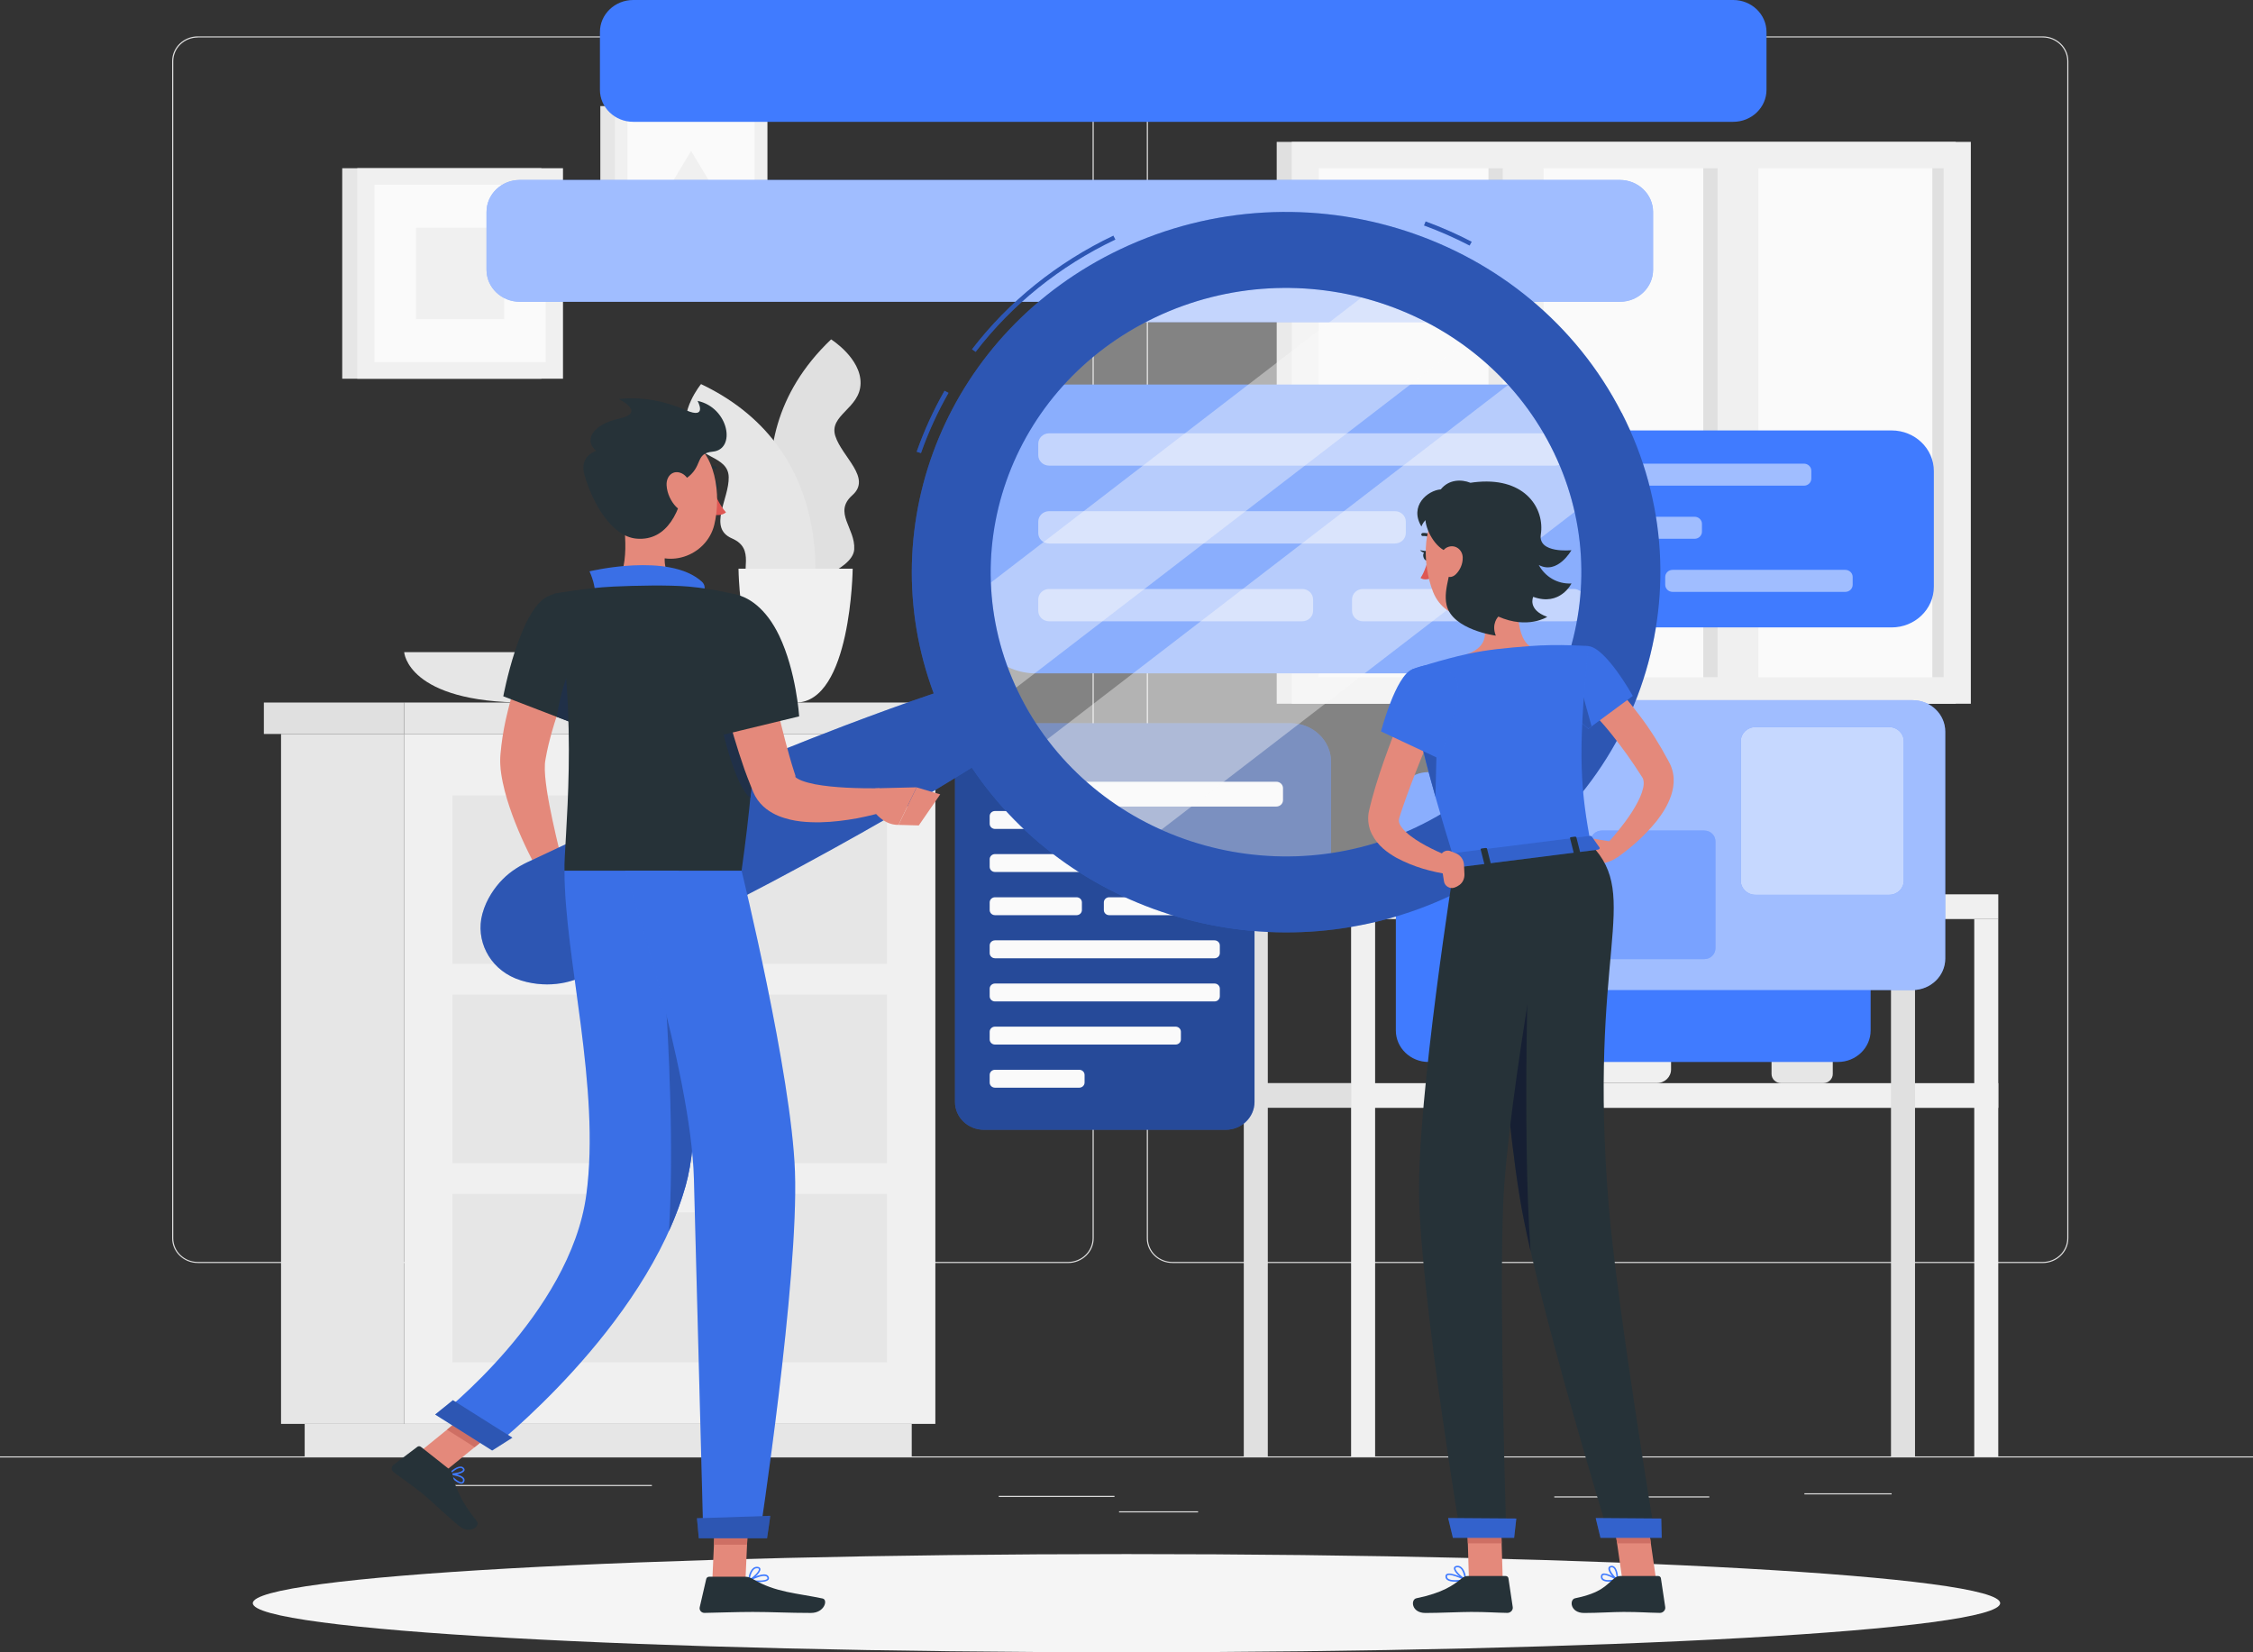 <svg width="300" height="220" viewBox="0 0 300 220" fill="none" xmlns="http://www.w3.org/2000/svg">
<rect x="0" y="0" width="300" height="220" fill="#333333" stroke="none"/>
<g clip-path="url(#clip0_1_27470)">
<path d="M300 193.914H0V194.058H300V193.914Z" fill="#E0E0E0"/>
<path d="M227.601 199.242H206.961V199.387H227.601V199.242Z" fill="#E0E0E0"/>
<path d="M251.882 198.828H240.266V198.972H251.882V198.828Z" fill="#E0E0E0"/>
<path d="M148.4 199.172H132.992V199.316H148.4V199.172Z" fill="#E0E0E0"/>
<path d="M159.532 201.227H149.008V201.371H159.532V201.227Z" fill="#E0E0E0"/>
<path d="M86.802 197.719H55.008V197.863H86.802V197.719Z" fill="#E0E0E0"/>
<path d="M142.208 168.165H26.348C24.458 168.165 22.922 166.687 22.922 164.868V8.141C22.922 6.322 24.458 4.844 26.348 4.844H142.208C144.098 4.844 145.634 6.322 145.634 8.141V164.874C145.634 166.693 144.098 168.171 142.208 168.171V168.165ZM26.348 4.994C24.542 4.994 23.072 6.409 23.072 8.147V164.874C23.072 166.612 24.542 168.026 26.348 168.026H142.208C144.014 168.026 145.484 166.612 145.484 164.874V8.141C145.484 6.403 144.014 4.988 142.208 4.988H26.348V4.994Z" fill="#E0E0E0"/>
<path d="M271.989 168.165H156.129C154.239 168.165 152.703 166.687 152.703 164.868V8.141C152.703 6.322 154.239 4.844 156.129 4.844H271.989C273.879 4.844 275.415 6.322 275.415 8.141V164.874C275.415 166.693 273.879 168.171 271.989 168.171V168.165ZM156.129 4.994C154.323 4.994 152.853 6.409 152.853 8.147V164.874C152.853 166.612 154.323 168.026 156.129 168.026H271.989C273.795 168.026 275.265 166.612 275.265 164.874V8.141C275.265 6.403 273.795 4.988 271.989 4.988H156.129V4.994Z" fill="#E0E0E0"/>
<path d="M260.42 18.891H170V93.7H260.42V18.891Z" fill="#E0E0E0"/>
<path d="M262.428 18.891H172.008V93.7H262.428V18.891Z" fill="#F0F0F0"/>
<path d="M258.82 90.187V22.398L175.612 22.398V90.187H258.82Z" fill="#FAFAFA"/>
<path d="M232.234 90.187V22.398H226.798V90.187H232.234Z" fill="#E0E0E0"/>
<path d="M203.633 90.187V22.398H198.197V90.187H203.633Z" fill="#E0E0E0"/>
<path d="M234.141 92.416V19.789H228.705V92.416H234.141Z" fill="#F0F0F0"/>
<path d="M205.539 92.416V19.789H200.103V92.416H205.539Z" fill="#F0F0F0"/>
<path d="M258.82 90.187V22.398H257.302V90.187H258.82Z" fill="#E0E0E0"/>
<path d="M106.407 77.973C106.407 77.973 95.403 59.721 110.667 45.188C110.667 45.188 114.651 47.688 114.591 51.048C114.531 54.409 110.325 55.258 111.231 58.064C112.137 60.87 116.103 63.618 113.499 65.934C110.895 68.249 113.919 70.317 113.745 73.152C113.571 75.993 106.413 77.973 106.413 77.973H106.407Z" fill="#E0E0E0"/>
<path d="M108.132 80.958C108.132 80.958 112.59 60.298 93.348 51.141C93.348 51.141 90.384 54.721 91.542 57.891C92.7 61.061 96.972 60.593 97.032 63.526C97.092 66.459 94.224 70.276 97.458 71.685C100.692 73.094 98.496 75.969 99.594 78.608C100.692 81.247 108.132 80.958 108.132 80.958Z" fill="#E6E6E6"/>
<path d="M98.336 75.719C98.336 75.719 98.528 93.549 105.938 93.549C113.348 93.549 113.54 75.719 113.54 75.719H98.342H98.336Z" fill="#F0F0F0"/>
<path d="M53.819 86.836C53.819 86.836 54.233 93.546 70.055 93.546C85.876 93.546 86.29 86.836 86.29 86.836H53.812H53.819Z" fill="#E6E6E6"/>
<path d="M220.627 127.289H212.275C211.234 127.289 210.391 128.101 210.391 129.102V142.394C210.391 143.396 211.234 144.207 212.275 144.207H220.627C221.667 144.207 222.511 143.396 222.511 142.394V129.102C222.511 128.101 221.667 127.289 220.627 127.289Z" fill="#F0F0F0"/>
<path d="M242.779 132.828H237.157C236.457 132.828 235.891 133.374 235.891 134.046V142.996C235.891 143.669 236.457 144.215 237.157 144.215H242.779C243.478 144.215 244.045 143.669 244.045 142.996V134.046C244.045 133.374 243.478 132.828 242.779 132.828Z" fill="#E6E6E6"/>
<path d="M243.619 131.719H236.317C236.081 131.719 235.891 131.902 235.891 132.129V132.591C235.891 132.817 236.081 133.001 236.317 133.001H243.619C243.854 133.001 244.045 132.817 244.045 132.591V132.129C244.045 131.902 243.854 131.719 243.619 131.719Z" fill="#F0F0F0"/>
<path d="M191.062 134.797C191.062 134.797 191.362 144.209 202.816 144.209C214.27 144.209 214.57 134.797 214.57 134.797H191.062Z" fill="#E6E6E6"/>
<path d="M162.572 122.367H179.906V119.076H162.572V122.367Z" fill="#E0E0E0"/>
<path d="M266.084 119.078H179.906V122.369H266.084V119.078Z" fill="#F0F0F0"/>
<path d="M162.572 147.5H179.906V144.209H162.572V147.5Z" fill="#E0E0E0"/>
<path d="M266.084 144.219H179.906V147.51H266.084V144.219Z" fill="#F0F0F0"/>
<path d="M168.815 122.367H165.617V193.92H168.815V122.367Z" fill="#E0E0E0"/>
<path d="M183.104 122.367H179.906V193.92H183.104V122.367Z" fill="#F0F0F0"/>
<path d="M254.995 122.367H251.797V193.92H254.995V122.367Z" fill="#E0E0E0"/>
<path d="M266.081 122.367H262.883V193.92H266.081V122.367Z" fill="#F0F0F0"/>
<path d="M53.814 97.727H37.422V189.587H53.814V97.727Z" fill="#E6E6E6"/>
<path d="M121.402 189.586H40.57V193.922H121.402V189.586Z" fill="#E6E6E6"/>
<path d="M53.813 189.586H124.547L124.547 97.725L53.813 97.725L53.813 189.586Z" fill="#F0F0F0"/>
<path d="M60.256 154.875H118.102V132.437H60.256V154.875Z" fill="#E6E6E6"/>
<path d="M60.256 181.398H118.102V158.96H60.256V181.398Z" fill="#E6E6E6"/>
<path d="M95.68 134.892H82.69C81.808 134.892 81.094 134.199 81.094 133.356C81.094 132.507 81.814 131.82 82.69 131.82H95.68C96.562 131.82 97.276 132.513 97.276 133.356C97.276 134.205 96.556 134.892 95.68 134.892Z" fill="#F0F0F0"/>
<path d="M60.256 128.344H118.102V105.905H60.256V128.344Z" fill="#E6E6E6"/>
<path d="M95.68 108.369H82.69C81.808 108.369 81.094 107.676 81.094 106.833C81.094 105.984 81.814 105.297 82.69 105.297H95.68C96.562 105.297 97.276 105.99 97.276 106.833C97.276 107.682 96.556 108.369 95.68 108.369Z" fill="#F0F0F0"/>
<path d="M95.68 161.423H82.69C81.808 161.423 81.094 160.731 81.094 159.887C81.094 159.039 81.814 158.352 82.69 158.352H95.68C96.562 158.352 97.276 159.044 97.276 159.887C97.276 160.736 96.556 161.423 95.68 161.423Z" fill="#F0F0F0"/>
<path d="M126.738 93.539H53.82V97.725H126.738V93.539Z" fill="#E6E6E6"/>
<path d="M35.136 97.727H53.82V93.54H35.136V97.727Z" fill="#E0E0E0"/>
<path d="M72.09 22.398H45.57V50.426H72.09V22.398Z" fill="#E6E6E6"/>
<path d="M74.966 22.398H47.57V50.426H74.966V22.398Z" fill="#F0F0F0"/>
<path d="M72.664 48.212V24.602H49.858V48.212H72.664Z" fill="#FAFAFA"/>
<path d="M67.141 42.494V30.328H55.393V42.494H67.141Z" fill="#F0F0F0"/>
<path d="M100.05 14.125H79.938V34.918H100.05V14.125Z" fill="#E6E6E6"/>
<path d="M102.189 14.125H81.867V34.918H102.189V14.125Z" fill="#F0F0F0"/>
<path d="M100.477 33.279V15.766L83.563 15.766V33.279H100.477Z" fill="#FAFAFA"/>
<path d="M92.024 20.094L87.398 27.802H96.65L92.024 20.094Z" fill="#F0F0F0"/>
<path d="M149.998 219.995C214.248 219.995 266.332 217.068 266.332 213.458C266.332 209.848 214.248 206.922 149.998 206.922C85.749 206.922 33.664 209.848 33.664 213.458C33.664 217.068 85.749 219.995 149.998 219.995Z" fill="#F5F5F5"/>
<path d="M251.88 57.312H193.02C189.916 57.312 187.398 59.735 187.398 62.723V78.128C187.398 81.116 189.916 83.539 193.02 83.539H251.88C254.985 83.539 257.502 81.116 257.502 78.128V62.723C257.502 59.735 254.985 57.312 251.88 57.312Z" fill="#407BFF"/>
<path d="M240.204 61.734H194.226C193.683 61.734 193.242 62.158 193.242 62.681V63.721C193.242 64.244 193.683 64.668 194.226 64.668H240.204C240.748 64.668 241.188 64.244 241.188 63.721V62.681C241.188 62.158 240.748 61.734 240.204 61.734Z" fill="#407BFF"/>
<path d="M225.642 68.805H194.226C193.683 68.805 193.242 69.229 193.242 69.752V70.791C193.242 71.314 193.683 71.738 194.226 71.738H225.642C226.186 71.738 226.626 71.314 226.626 70.791V69.752C226.626 69.229 226.186 68.805 225.642 68.805Z" fill="#407BFF"/>
<path d="M217.218 75.875H194.226C193.683 75.875 193.242 76.299 193.242 76.822V77.861C193.242 78.384 193.683 78.808 194.226 78.808H217.218C217.762 78.808 218.202 78.384 218.202 77.861V76.822C218.202 76.299 217.762 75.875 217.218 75.875Z" fill="#407BFF"/>
<path d="M245.71 75.875H222.718C222.175 75.875 221.734 76.299 221.734 76.822V77.861C221.734 78.384 222.175 78.808 222.718 78.808H245.71C246.254 78.808 246.694 78.384 246.694 77.861V76.822C246.694 76.299 246.254 75.875 245.71 75.875Z" fill="#407BFF"/>
<g opacity="0.5">
<path d="M240.204 61.734H194.226C193.683 61.734 193.242 62.158 193.242 62.681V63.721C193.242 64.244 193.683 64.668 194.226 64.668H240.204C240.748 64.668 241.188 64.244 241.188 63.721V62.681C241.188 62.158 240.748 61.734 240.204 61.734Z" fill="white"/>
<path d="M225.642 68.805H194.226C193.683 68.805 193.242 69.229 193.242 69.752V70.791C193.242 71.314 193.683 71.738 194.226 71.738H225.642C226.186 71.738 226.626 71.314 226.626 70.791V69.752C226.626 69.229 226.186 68.805 225.642 68.805Z" fill="white"/>
<path d="M217.218 75.875H194.226C193.683 75.875 193.242 76.299 193.242 76.822V77.861C193.242 78.384 193.683 78.808 194.226 78.808H217.218C217.762 78.808 218.202 78.384 218.202 77.861V76.822C218.202 76.299 217.762 75.875 217.218 75.875Z" fill="white"/>
<path d="M245.71 75.875H222.718C222.175 75.875 221.734 76.299 221.734 76.822V77.861C221.734 78.384 222.175 78.808 222.718 78.808H245.71C246.254 78.808 246.694 78.384 246.694 77.861V76.822C246.694 76.299 246.254 75.875 245.71 75.875Z" fill="white"/>
</g>
<path d="M204.734 51.203H137.924C133.371 51.203 129.68 54.755 129.68 59.137V81.725C129.68 86.107 133.371 89.659 137.924 89.659H204.734C209.287 89.659 212.978 86.107 212.978 81.725V59.137C212.978 54.755 209.287 51.203 204.734 51.203Z" fill="#407BFF"/>
<path d="M207.1 57.695H139.696C138.897 57.695 138.25 58.318 138.25 59.087V60.605C138.25 61.374 138.897 61.997 139.696 61.997H207.1C207.899 61.997 208.546 61.374 208.546 60.605V59.087C208.546 58.318 207.899 57.695 207.1 57.695Z" fill="#407BFF"/>
<path d="M185.746 68.062H139.696C138.897 68.062 138.25 68.686 138.25 69.454V70.973C138.25 71.741 138.897 72.364 139.696 72.364H185.746C186.545 72.364 187.192 71.741 187.192 70.973V69.454C187.192 68.686 186.545 68.062 185.746 68.062Z" fill="#407BFF"/>
<path d="M173.398 78.422H139.696C138.897 78.422 138.25 79.045 138.25 79.813V81.332C138.25 82.101 138.897 82.724 139.696 82.724H173.398C174.197 82.724 174.844 82.101 174.844 81.332V79.813C174.844 79.045 174.197 78.422 173.398 78.422Z" fill="#407BFF"/>
<path d="M209.557 78.422H181.477C180.679 78.422 180.031 79.045 180.031 79.813V81.332C180.031 82.101 180.679 82.724 181.477 82.724H209.557C210.356 82.724 211.003 82.101 211.003 81.332V79.813C211.003 79.045 210.356 78.422 209.557 78.422Z" fill="#407BFF"/>
<g opacity="0.5">
<path d="M207.1 57.695H139.696C138.897 57.695 138.25 58.318 138.25 59.087V60.605C138.25 61.374 138.897 61.997 139.696 61.997H207.1C207.899 61.997 208.546 61.374 208.546 60.605V59.087C208.546 58.318 207.899 57.695 207.1 57.695Z" fill="white"/>
<path d="M185.746 68.062H139.696C138.897 68.062 138.25 68.686 138.25 69.454V70.973C138.25 71.741 138.897 72.364 139.696 72.364H185.746C186.545 72.364 187.192 71.741 187.192 70.973V69.454C187.192 68.686 186.545 68.062 185.746 68.062Z" fill="white"/>
<path d="M173.398 78.422H139.696C138.897 78.422 138.25 79.045 138.25 79.813V81.332C138.25 82.101 138.897 82.724 139.696 82.724H173.398C174.197 82.724 174.844 82.101 174.844 81.332V79.813C174.844 79.045 174.197 78.422 173.398 78.422Z" fill="white"/>
<path d="M209.557 78.422H181.477C180.679 78.422 180.031 79.045 180.031 79.813V81.332C180.031 82.101 180.679 82.724 181.477 82.724H209.557C210.356 82.724 211.003 82.101 211.003 81.332V79.813C211.003 79.045 210.356 78.422 209.557 78.422Z" fill="white"/>
</g>
<path d="M163.194 96.625H131.016C128.889 96.625 127.164 98.285 127.164 100.332V146.721C127.164 148.769 128.889 150.428 131.016 150.428H163.194C165.321 150.428 167.046 148.769 167.046 146.721V100.332C167.046 98.285 165.321 96.625 163.194 96.625Z" fill="#407BFF"/>
<path opacity="0.4" d="M163.194 96.625H131.016C128.889 96.625 127.164 98.285 127.164 100.332V146.721C127.164 148.769 128.889 150.428 131.016 150.428H163.194C165.321 150.428 167.046 148.769 167.046 146.721V100.332C167.046 98.285 165.321 96.625 163.194 96.625Z" fill="black"/>
<path d="M161.721 102.234H132.489C132.098 102.234 131.781 102.539 131.781 102.916V103.938C131.781 104.314 132.098 104.619 132.489 104.619H161.721C162.112 104.619 162.429 104.314 162.429 103.938V102.916C162.429 102.539 162.112 102.234 161.721 102.234Z" fill="#FAFAFA"/>
<path d="M152.415 107.984H132.489C132.098 107.984 131.781 108.289 131.781 108.666V109.688C131.781 110.064 132.098 110.369 132.489 110.369H152.415C152.806 110.369 153.123 110.064 153.123 109.688V108.666C153.123 108.289 152.806 107.984 152.415 107.984Z" fill="#FAFAFA"/>
<path d="M161.721 113.719H132.489C132.098 113.719 131.781 114.024 131.781 114.4V115.422C131.781 115.798 132.098 116.103 132.489 116.103H161.721C162.112 116.103 162.429 115.798 162.429 115.422V114.4C162.429 114.024 162.112 113.719 161.721 113.719Z" fill="#FAFAFA"/>
<path d="M143.355 119.469H132.489C132.098 119.469 131.781 119.774 131.781 120.15V121.172C131.781 121.548 132.098 121.853 132.489 121.853H143.355C143.746 121.853 144.063 121.548 144.063 121.172V120.15C144.063 119.774 143.746 119.469 143.355 119.469Z" fill="#FAFAFA"/>
<path d="M158.558 119.469H147.692C147.301 119.469 146.984 119.774 146.984 120.15V121.172C146.984 121.548 147.301 121.853 147.692 121.853H158.558C158.949 121.853 159.266 121.548 159.266 121.172V120.15C159.266 119.774 158.949 119.469 158.558 119.469Z" fill="#FAFAFA"/>
<path d="M161.721 125.203H132.489C132.098 125.203 131.781 125.508 131.781 125.884V126.906C131.781 127.283 132.098 127.588 132.489 127.588H161.721C162.112 127.588 162.429 127.283 162.429 126.906V125.884C162.429 125.508 162.112 125.203 161.721 125.203Z" fill="#FAFAFA"/>
<path d="M161.721 130.953H132.489C132.098 130.953 131.781 131.258 131.781 131.634V132.656C131.781 133.033 132.098 133.338 132.489 133.338H161.721C162.112 133.338 162.429 133.033 162.429 132.656V131.634C162.429 131.258 162.112 130.953 161.721 130.953Z" fill="#FAFAFA"/>
<path d="M156.537 136.695H132.489C132.098 136.695 131.781 137 131.781 137.377V138.399C131.781 138.775 132.098 139.08 132.489 139.08H156.537C156.928 139.08 157.245 138.775 157.245 138.399V137.377C157.245 137 156.928 136.695 156.537 136.695Z" fill="#FAFAFA"/>
<path d="M143.709 142.438H132.489C132.098 142.438 131.781 142.743 131.781 143.119V144.141C131.781 144.517 132.098 144.822 132.489 144.822H143.709C144.1 144.822 144.417 144.517 144.417 144.141V143.119C144.417 142.743 144.1 142.438 143.709 142.438Z" fill="#FAFAFA"/>
<path d="M171.901 96.305H127.273L146.983 111.416L177.241 122.369V101.444C177.241 98.614 174.835 96.305 171.901 96.305Z" fill="#407BFF"/>
<path opacity="0.4" d="M171.901 96.305H127.273L146.983 111.416L177.241 122.369V101.444C177.241 98.614 174.835 96.305 171.901 96.305Z" fill="black"/>
<path d="M169.952 104.086H137.294C136.804 104.086 136.406 104.469 136.406 104.941V106.534C136.406 107.006 136.804 107.389 137.294 107.389H169.952C170.443 107.389 170.84 107.006 170.84 106.534V104.941C170.84 104.469 170.443 104.086 169.952 104.086Z" fill="#FAFAFA"/>
<path d="M249.086 137.207V106.997C249.086 104.682 247.136 102.805 244.73 102.805H190.22C187.814 102.805 185.864 104.682 185.864 106.997V137.207C185.864 139.522 187.814 141.399 190.22 141.399H244.73C247.136 141.399 249.086 139.522 249.086 137.207Z" fill="#407BFF"/>
<path d="M259.023 127.629V97.419C259.023 95.103 257.073 93.227 254.667 93.227H200.157C197.752 93.227 195.801 95.103 195.801 97.419V127.629C195.801 129.944 197.752 131.821 200.157 131.821H254.667C257.073 131.821 259.023 129.944 259.023 127.629Z" fill="#407BFF"/>
<path opacity="0.5" d="M259.023 127.629V97.419C259.023 95.103 257.073 93.227 254.667 93.227H200.157C197.752 93.227 195.801 95.103 195.801 97.419V127.629C195.801 129.944 197.752 131.821 200.157 131.821H254.667C257.073 131.821 259.023 129.944 259.023 127.629Z" fill="white"/>
<path d="M253.492 117.276V98.677C253.492 97.647 252.625 96.812 251.554 96.812H233.74C232.67 96.812 231.802 97.647 231.802 98.677V117.276C231.802 118.306 232.67 119.141 233.74 119.141H251.554C252.625 119.141 253.492 118.306 253.492 117.276Z" fill="#407BFF"/>
<path opacity="0.7" d="M253.492 117.276V98.677C253.492 97.647 252.625 96.812 251.554 96.812H233.74C232.67 96.812 231.802 97.647 231.802 98.677V117.276C231.802 118.306 232.67 119.141 233.74 119.141H251.554C252.625 119.141 253.492 118.306 253.492 117.276Z" fill="white"/>
<path d="M228.422 126.268V112.018C228.422 111.227 227.756 110.586 226.934 110.586H213.284C212.462 110.586 211.796 111.227 211.796 112.018V126.268C211.796 127.059 212.462 127.7 213.284 127.7H226.934C227.756 127.7 228.422 127.059 228.422 126.268Z" fill="#407BFF"/>
<path opacity="0.3" d="M228.422 126.268V112.018C228.422 111.227 227.756 110.586 226.934 110.586H213.284C212.462 110.586 211.796 111.227 211.796 112.018V126.268C211.796 127.059 212.462 127.7 213.284 127.7H226.934C227.756 127.7 228.422 127.059 228.422 126.268Z" fill="white"/>
<path d="M220.117 35.919V28.222C220.117 25.869 218.135 23.961 215.689 23.961L69.211 23.961C66.766 23.961 64.783 25.869 64.783 28.222V35.919C64.783 38.273 66.766 40.181 69.211 40.181L215.689 40.181C218.135 40.181 220.117 38.273 220.117 35.919Z" fill="#407BFF"/>
<path opacity="0.5" d="M220.117 35.919V28.222C220.117 25.869 218.135 23.961 215.689 23.961L69.211 23.961C66.766 23.961 64.783 25.869 64.783 28.222V35.919C64.783 38.273 66.766 40.181 69.211 40.181L215.689 40.181C218.135 40.181 220.117 38.273 220.117 35.919Z" fill="white"/>
<path d="M192.398 42.896V37.312L150.248 37.312V42.896L192.398 42.896Z" fill="#407BFF"/>
<path opacity="0.5" d="M192.398 42.896V37.312L150.248 37.312V42.896L192.398 42.896Z" fill="white"/>
<path d="M235.219 11.958V4.261C235.219 1.908 233.236 0 230.791 0L84.313 0C81.867 0 79.885 1.908 79.885 4.261V11.958C79.885 14.312 81.867 16.22 84.313 16.22L230.791 16.22C233.236 16.22 235.219 14.312 235.219 11.958Z" fill="#407BFF"/>
<path d="M78.216 85.288C77.688 86.42 77.106 87.684 76.596 88.909C76.08 90.144 75.564 91.38 75.102 92.627C74.154 95.11 73.35 97.627 72.828 100.093L72.654 101.017L72.594 101.369C72.576 101.462 72.576 101.594 72.558 101.704C72.528 102.195 72.54 102.784 72.594 103.39C72.708 104.608 72.912 105.913 73.164 107.218C73.668 109.834 74.316 112.531 74.952 115.181L71.874 116.353C70.44 113.818 69.228 111.249 68.214 108.5C67.716 107.126 67.266 105.717 66.948 104.193C66.792 103.425 66.648 102.634 66.612 101.733C66.612 101.496 66.594 101.283 66.606 101.028C66.618 100.786 66.624 100.509 66.648 100.341L66.768 99.198C66.954 97.691 67.23 96.213 67.59 94.781C67.926 93.337 68.358 91.934 68.82 90.549C69.282 89.163 69.798 87.8 70.362 86.46C70.644 85.791 70.938 85.126 71.238 84.463C71.538 83.787 71.85 83.163 72.222 82.453L78.222 85.288H78.216Z" fill="#E4897B"/>
<path d="M74.827 114.398L77.167 116.598L72.061 118.885C72.061 118.885 70.819 116.8 71.677 114.918L74.827 114.398Z" fill="#E4897B"/>
<path d="M79.058 119.875L74.745 121.573L72.062 118.888L77.168 116.602L79.058 119.875Z" fill="#E4897B"/>
<path opacity="0.4" d="M166.445 117.508C142.733 114.962 125.651 94.394 128.303 71.569C130.955 48.744 152.327 32.311 176.039 34.863C199.757 37.415 216.839 57.977 214.187 80.802C211.535 103.627 190.163 120.06 166.445 117.508Z" fill="#FAFAFA"/>
<path opacity="0.4" d="M197.874 43.446L132.174 93.964C131.892 93.392 131.628 92.815 131.37 92.232C129.744 88.513 128.676 84.541 128.25 80.406L184.998 36.766C189.732 38.284 194.07 40.565 197.874 43.441V43.446Z" fill="#FAFAFA"/>
<path opacity="0.4" d="M213.038 65.572L151.268 113.065C145.346 110.097 140.282 105.864 136.406 100.777L203.858 48.914C208.16 53.672 211.334 59.365 213.038 65.578V65.572Z" fill="#FAFAFA"/>
<path d="M122.632 60.33L122.062 60.145C123.053 57.333 124.3 54.602 125.77 52.032L126.298 52.309C124.846 54.856 123.61 57.552 122.632 60.33ZM129.916 46.853L129.43 46.512C134.29 40.155 140.8 34.924 148.252 31.378L148.516 31.898C141.148 35.397 134.717 40.571 129.911 46.853H129.916ZM195.677 32.689C193.727 31.678 191.687 30.778 189.617 30.021L189.833 29.484C191.927 30.252 193.99 31.159 195.964 32.187L195.683 32.695L195.677 32.689Z" fill="#407BFF"/>
<path opacity="0.3" d="M122.632 60.33L122.062 60.145C123.053 57.333 124.3 54.602 125.77 52.032L126.298 52.309C124.846 54.856 123.61 57.552 122.632 60.33ZM129.916 46.853L129.43 46.512C134.29 40.155 140.8 34.924 148.252 31.378L148.516 31.898C141.148 35.397 134.717 40.571 129.911 46.853H129.916ZM195.677 32.689C193.727 31.678 191.687 30.778 189.617 30.021L189.833 29.484C191.927 30.252 193.99 31.159 195.964 32.187L195.683 32.695L195.677 32.689Z" fill="black"/>
<path d="M215.922 54.957C203.742 31.208 173.862 21.461 149.184 33.182C126.246 44.078 115.884 69.698 124.332 92.333C120.324 93.684 116.364 95.139 112.428 96.629C106.752 98.794 101.136 101.063 95.556 103.419C89.988 105.792 84.444 108.212 78.96 110.741C76.2 111.976 73.482 113.293 70.746 114.563C69.36 115.169 68.058 115.943 66.942 117.069C66.378 117.629 65.868 118.276 65.4 119.021C64.938 119.777 64.518 120.603 64.224 121.694C63.3 125.147 65.106 128.825 68.622 130.269C69.696 130.708 70.638 130.886 71.538 130.996C72.438 131.094 73.284 131.094 74.088 131.002C75.696 130.835 77.13 130.315 78.468 129.622C81.186 128.3 83.922 127.024 86.616 125.667C92.04 123.011 97.404 120.245 102.75 117.439C108.084 114.609 113.376 111.699 118.614 108.679C122.238 106.577 125.844 104.441 129.402 102.201C142.938 122.416 170.364 130.084 193.308 119.182C217.986 107.461 228.114 78.706 215.934 54.951L215.922 54.957ZM188.646 110.117C169.17 119.367 145.596 111.67 135.984 92.933C126.372 74.196 134.364 51.51 153.834 42.254C173.31 33.004 196.884 40.7 206.496 59.432C216.108 78.174 208.122 100.861 188.646 110.111V110.117Z" fill="#407BFF"/>
<path opacity="0.3" d="M215.922 54.957C203.742 31.208 173.862 21.461 149.184 33.182C126.246 44.078 115.884 69.698 124.332 92.333C120.324 93.684 116.364 95.139 112.428 96.629C106.752 98.794 101.136 101.063 95.556 103.419C89.988 105.792 84.444 108.212 78.96 110.741C76.2 111.976 73.482 113.293 70.746 114.563C69.36 115.169 68.058 115.943 66.942 117.069C66.378 117.629 65.868 118.276 65.4 119.021C64.938 119.777 64.518 120.603 64.224 121.694C63.3 125.147 65.106 128.825 68.622 130.269C69.696 130.708 70.638 130.886 71.538 130.996C72.438 131.094 73.284 131.094 74.088 131.002C75.696 130.835 77.13 130.315 78.468 129.622C81.186 128.3 83.922 127.024 86.616 125.667C92.04 123.011 97.404 120.245 102.75 117.439C108.084 114.609 113.376 111.699 118.614 108.679C122.238 106.577 125.844 104.441 129.402 102.201C142.938 122.416 170.364 130.084 193.308 119.182C217.986 107.461 228.114 78.706 215.934 54.951L215.922 54.957ZM188.646 110.117C169.17 119.367 145.596 111.67 135.984 92.933C126.372 74.196 134.364 51.51 153.834 42.254C173.31 33.004 196.884 40.7 206.496 59.432C216.108 78.174 208.122 100.861 188.646 110.111V110.117Z" fill="black"/>
<path d="M94.812 64.665C94.812 65.005 94.999 65.282 95.233 65.282C95.466 65.282 95.653 65.005 95.653 64.665C95.653 64.324 95.466 64.047 95.233 64.047C94.999 64.047 94.812 64.324 94.812 64.665Z" fill="#263238"/>
<path d="M94.969 65.289C94.969 65.289 95.773 67.264 96.667 68.216C96.037 68.782 94.969 68.523 94.969 68.523V65.289Z" fill="#DE5753"/>
<path d="M93.559 62.772C93.493 62.772 93.433 62.743 93.391 62.686C93.325 62.593 93.343 62.472 93.439 62.403C94.375 61.756 95.281 62.079 95.317 62.091C95.425 62.131 95.479 62.247 95.437 62.351C95.395 62.455 95.275 62.507 95.167 62.466C95.131 62.455 94.429 62.212 93.685 62.726C93.649 62.749 93.607 62.767 93.565 62.767L93.559 62.772Z" fill="#263238"/>
<path d="M82.677 67.242C83.308 70.343 83.944 76.03 81.688 78.103C81.688 78.103 82.57 81.25 88.564 81.25C95.151 81.25 91.713 78.103 91.713 78.103C88.12 77.278 88.21 74.708 88.84 72.3L82.689 67.248L82.677 67.242Z" fill="#E4897B"/>
<path d="M78.992 79.728C79.706 78.659 78.5 76.073 78.5 76.073C78.5 76.073 89.114 73.503 93.452 77.447C94.352 78.267 93.35 79.462 93.35 79.462L78.992 79.728Z" fill="#407BFF"/>
<path opacity="0.1" d="M78.992 79.728C79.706 78.659 78.5 76.073 78.5 76.073C78.5 76.073 89.114 73.503 93.452 77.447C94.352 78.267 93.35 79.462 93.35 79.462L78.992 79.728Z" fill="black"/>
<path d="M61.44 197.546C60.882 197.546 59.988 196.645 59.724 196.31C59.7 196.281 59.694 196.235 59.718 196.2C59.736 196.166 59.778 196.148 59.82 196.148C59.88 196.148 61.356 196.275 61.752 196.778C61.842 196.893 61.878 197.02 61.854 197.159C61.806 197.419 61.656 197.505 61.542 197.528C61.512 197.534 61.476 197.54 61.44 197.54V197.546ZM60.054 196.379C60.492 196.864 61.194 197.413 61.494 197.344C61.524 197.338 61.614 197.315 61.65 197.13C61.668 197.049 61.65 196.98 61.59 196.911C61.35 196.61 60.546 196.449 60.054 196.385V196.379Z" fill="#407BFF"/>
<path d="M60.11 196.374C59.984 196.374 59.876 196.368 59.786 196.351C59.75 196.345 59.72 196.317 59.708 196.282C59.696 196.247 59.708 196.207 59.732 196.184C59.768 196.143 60.656 195.266 61.316 195.266C61.49 195.266 61.634 195.323 61.742 195.439C61.916 195.612 61.868 195.768 61.826 195.843C61.628 196.195 60.71 196.374 60.11 196.374ZM60.038 196.172C60.602 196.195 61.502 195.993 61.646 195.739C61.658 195.716 61.688 195.664 61.592 195.566C61.52 195.491 61.43 195.456 61.316 195.456C60.92 195.456 60.356 195.883 60.038 196.166V196.172Z" fill="#407BFF"/>
<path d="M101.037 210.648C100.509 210.648 99.969 210.584 99.687 210.526C99.645 210.521 99.609 210.486 99.603 210.445C99.597 210.405 99.615 210.365 99.651 210.342C99.717 210.307 101.253 209.458 101.991 209.654C102.141 209.695 102.255 209.776 102.321 209.891C102.447 210.099 102.393 210.243 102.327 210.33C102.141 210.573 101.595 210.648 101.031 210.648H101.037ZM100.023 210.382C100.845 210.492 101.955 210.486 102.165 210.215C102.189 210.18 102.219 210.116 102.147 209.995C102.105 209.926 102.039 209.88 101.943 209.857C101.493 209.735 100.569 210.122 100.029 210.388L100.023 210.382Z" fill="#407BFF"/>
<path d="M99.705 210.529C99.705 210.529 99.663 210.524 99.645 210.512C99.615 210.489 99.597 210.454 99.603 210.42C99.603 210.373 99.729 209.23 100.287 208.786C100.455 208.653 100.653 208.595 100.863 208.612C101.151 208.641 101.235 208.78 101.253 208.895C101.331 209.375 100.281 210.293 99.747 210.524C99.735 210.524 99.717 210.529 99.705 210.529ZM100.779 208.809C100.647 208.809 100.527 208.849 100.419 208.941C100.053 209.23 99.891 209.917 99.837 210.246C100.377 209.935 101.097 209.213 101.049 208.924C101.049 208.901 101.031 208.832 100.845 208.809C100.821 208.809 100.803 208.809 100.785 208.809H100.779Z" fill="#407BFF"/>
<path d="M94.852 210.429H99.262L99.7 200.602H95.29L94.852 210.429Z" fill="#E4897B"/>
<path d="M55.578 193.565L59.268 195.891L67.404 189.274L63.714 186.953L55.578 193.565Z" fill="#E4897B"/>
<path d="M59.873 195.665L56.045 192.645C55.907 192.535 55.703 192.535 55.565 192.645L52.409 195.029C52.079 195.278 52.085 195.757 52.409 196.005C53.765 197.039 54.479 197.472 56.165 198.8C57.203 199.62 59.777 202.109 61.211 203.235C62.609 204.337 63.989 203.148 63.509 202.565C61.355 199.937 60.485 197.691 60.263 196.3C60.221 196.052 60.083 195.821 59.879 195.659L59.873 195.665Z" fill="#263238"/>
<path d="M99.232 209.938H94.42C94.24 209.938 94.084 210.059 94.042 210.226L93.172 213.997C93.082 214.389 93.388 214.759 93.808 214.753C95.542 214.724 98.056 214.626 100.234 214.626C102.784 214.626 104.992 214.759 107.98 214.759C109.792 214.759 110.29 212.998 109.534 212.836C106.084 212.109 103.27 212.034 100.288 210.267C99.964 210.076 99.604 209.938 99.226 209.938H99.232Z" fill="#263238"/>
<path d="M72.992 79.373C69.17 81.134 67.016 92.712 67.016 92.712L76.358 96.303C76.358 96.303 78.458 91.511 79.664 86.4C80.924 81.042 76.904 77.578 72.992 79.379V79.373Z" fill="#263238"/>
<path d="M77.953 85.902C75.643 88.154 74.587 92.566 74.125 95.435L76.363 96.296C76.363 96.296 78.391 91.682 79.603 86.682C79.405 85.457 78.913 84.967 77.953 85.902Z" fill="#203048"/>
<path d="M98.485 79.279C98.485 79.279 103.177 84.378 98.743 115.945H75.169C75.007 112.463 77.281 95.47 73.789 79.06C73.789 79.06 77.833 78.281 81.679 78.102C84.691 77.963 89.053 77.871 91.699 78.102C95.191 78.408 98.479 79.279 98.479 79.279H98.485Z" fill="#263238"/>
<path d="M100.638 91.534L96.666 84.945C95.898 88.554 95.574 90.783 95.736 94.34C95.844 96.603 97.998 104.987 99.924 106.211C100.53 100.05 100.704 95.252 100.638 91.534Z" fill="#203048"/>
<path d="M101.193 83.789C101.781 86.595 102.399 89.471 103.035 92.294C103.671 95.124 104.343 97.941 105.117 100.673C105.315 101.342 105.501 102.035 105.723 102.688L105.885 103.184L105.963 103.433C105.963 103.433 105.939 103.41 105.933 103.404C105.885 103.352 105.837 103.346 105.873 103.404C105.921 103.519 106.299 103.768 106.785 103.952C107.283 104.137 107.889 104.299 108.531 104.426C111.135 104.905 114.201 104.969 117.111 104.963L117.681 108.098C116.877 108.346 116.121 108.525 115.335 108.704C114.555 108.883 113.763 109.034 112.959 109.149C111.357 109.386 109.713 109.542 107.961 109.472C107.085 109.438 106.173 109.357 105.201 109.126C104.235 108.883 103.161 108.56 102.039 107.711C101.493 107.29 100.947 106.707 100.557 105.996C100.461 105.823 100.371 105.627 100.299 105.459L100.191 105.188L99.969 104.639C99.663 103.906 99.411 103.184 99.135 102.457C98.121 99.552 97.275 96.66 96.531 93.749C95.793 90.828 95.151 87.935 94.617 84.95L101.193 83.795V83.789Z" fill="#E4897B"/>
<path d="M92.596 82.379C91.353 86.254 96.388 97.808 96.388 97.808L106.414 95.382C106.414 95.382 106.03 89.383 103.744 84.619C100.3 77.431 94.084 77.731 92.59 82.385L92.596 82.379Z" fill="#263238"/>
<path d="M117.055 104.949L122.048 104.828L119.648 109.823C119.648 109.823 117.62 110.083 115.946 107.444L114.188 105.429L116.209 105.036C116.485 104.984 116.767 104.949 117.055 104.944V104.949Z" fill="#E4897B"/>
<path d="M125.198 105.766L122.342 109.906L119.648 109.831L122.048 104.836L125.198 105.766Z" fill="#E4897B"/>
<path d="M99.701 200.609L99.472 205.673H95.062L95.29 200.609H99.701Z" fill="#CE6F64"/>
<path d="M63.71 186.953L67.4 189.28L63.2 192.687L59.516 190.36L63.71 186.953Z" fill="#CE6F64"/>
<path d="M82.955 63.928C83.219 68.131 83.153 70.602 85.355 72.762C88.667 76.007 94.061 74.09 95.105 69.898C96.047 66.122 95.453 59.886 91.181 58.211C86.969 56.56 82.685 59.73 82.949 63.933L82.955 63.928Z" fill="#E4897B"/>
<path d="M77.817 63.197C78.903 67.031 81.459 71.443 84.765 71.72C88.869 72.067 90.723 67.984 91.263 63.769C93.723 62.147 92.433 60.368 94.899 60.137C98.061 59.848 97.053 54.271 92.883 53.376C92.883 53.376 94.281 55.887 91.347 54.623C88.413 53.358 85.551 52.81 82.383 53.127C82.383 53.127 86.121 54.929 82.467 55.731C78.807 56.534 77.715 58.705 79.401 60.022C79.401 60.022 77.103 60.686 77.817 63.203V63.197Z" fill="#263238"/>
<path d="M88.762 64.634C88.828 65.737 89.362 66.771 89.998 67.446C90.958 68.462 91.96 67.833 92.134 66.592C92.29 65.477 91.972 63.601 90.796 63.035C89.638 62.48 88.684 63.375 88.762 64.634Z" fill="#E4897B"/>
<path d="M90.383 115.945C90.383 115.945 94.679 145.884 91.295 157.877C85.931 176.874 65.423 192.909 65.423 192.909L58.469 188.526C58.469 188.526 75.935 174.986 78.071 159.084C79.991 144.799 75.167 127.534 75.167 115.945H90.377H90.383Z" fill="#407BFF"/>
<path opacity="0.1" d="M90.383 115.945C90.383 115.945 94.679 145.884 91.295 157.877C85.931 176.874 65.423 192.909 65.423 192.909L58.469 188.526C58.469 188.526 75.935 174.986 78.071 159.084C79.991 144.799 75.167 127.534 75.167 115.945H90.377H90.383Z" fill="black"/>
<path d="M92.16 133.07C90.138 130.864 88.398 129.594 88.398 129.594C89.13 139.312 89.73 153.707 89.064 163.932C89.958 161.964 90.714 159.937 91.296 157.881C92.946 152.026 92.772 141.904 92.16 133.07Z" fill="#407BFF"/>
<path opacity="0.3" d="M92.16 133.07C90.138 130.864 88.398 129.594 88.398 129.594C89.13 139.312 89.73 153.707 89.064 163.932C89.958 161.964 90.714 159.937 91.296 157.881C92.946 152.026 92.772 141.904 92.16 133.07Z" fill="black"/>
<path d="M68.228 191.424L65.534 193.133L57.938 188.341L60.307 186.43L68.228 191.424Z" fill="#407BFF"/>
<path opacity="0.3" d="M68.228 191.424L65.534 193.133L57.938 188.341L60.307 186.43L68.228 191.424Z" fill="black"/>
<path d="M98.748 115.945C98.748 115.945 105.39 143.026 105.852 155.96C106.374 170.465 101.118 204.688 101.118 204.688H93.654C93.654 204.688 92.736 170.205 92.4 156.988C92.04 142.581 83.25 115.945 83.25 115.945H98.748Z" fill="#407BFF"/>
<path opacity="0.1" d="M98.748 115.945C98.748 115.945 105.39 143.026 105.852 155.96C106.374 170.465 101.118 204.688 101.118 204.688H93.654C93.654 204.688 92.736 170.205 92.4 156.988C92.04 142.581 83.25 115.945 83.25 115.945H98.748Z" fill="black"/>
<path d="M102.555 201.828C102.591 201.828 102.135 204.813 102.135 204.813H93.051L92.805 202.151L102.555 201.828Z" fill="#407BFF"/>
<path opacity="0.3" d="M102.555 201.828C102.591 201.828 102.135 204.813 102.135 204.813H93.051L92.805 202.151L102.555 201.828Z" fill="black"/>
<path d="M213.574 89.922C214.084 90.384 214.486 90.776 214.906 91.221C215.32 91.654 215.722 92.087 216.112 92.532C216.898 93.415 217.624 94.339 218.332 95.28C219.754 97.151 220.996 99.143 222.1 101.205L222.322 101.626C222.43 101.834 222.52 102.048 222.592 102.261C222.742 102.694 222.826 103.139 222.856 103.566C222.904 104.426 222.754 105.2 222.532 105.882C222.076 107.25 221.356 108.318 220.606 109.3C219.04 111.228 217.306 112.793 215.326 114.179L213.832 112.528C214.54 111.742 215.272 110.894 215.92 110.045C216.586 109.202 217.198 108.33 217.708 107.446C218.224 106.58 218.632 105.674 218.8 104.894C218.884 104.507 218.89 104.161 218.836 103.913C218.812 103.786 218.776 103.682 218.734 103.595C218.71 103.549 218.686 103.508 218.656 103.468L218.458 103.162C217.3 101.343 216.046 99.588 214.696 97.896C214.03 97.047 213.316 96.233 212.596 95.43C212.242 95.026 211.876 94.634 211.51 94.247C211.15 93.871 210.748 93.461 210.43 93.15L213.58 89.928L213.574 89.922Z" fill="#E4897B"/>
<path d="M214.419 112.033L209.938 111.328L212.277 115.104C212.277 115.104 215.163 115.006 215.985 113.395L214.413 112.033H214.419Z" fill="#E4897B"/>
<path d="M206.625 113.078L208.761 116.138L212.283 115.104L209.937 111.328L206.625 113.078Z" fill="#E4897B"/>
<path d="M214.206 210.595C213.858 210.595 213.54 210.537 213.348 210.369C213.198 210.237 213.138 210.052 213.174 209.827C213.198 209.653 213.3 209.573 213.384 209.538C213.906 209.313 215.274 210.161 215.43 210.254C215.466 210.277 215.484 210.317 215.478 210.358C215.472 210.398 215.436 210.427 215.4 210.439C215.082 210.508 214.626 210.595 214.212 210.595H214.206ZM213.606 209.7C213.552 209.7 213.51 209.705 213.468 209.723C213.432 209.74 213.39 209.769 213.378 209.85C213.354 210.011 213.39 210.127 213.486 210.213C213.714 210.416 214.302 210.439 215.082 210.289C214.602 210.006 213.942 209.694 213.6 209.694L213.606 209.7Z" fill="#407BFF"/>
<path d="M215.373 210.442C215.373 210.442 215.337 210.442 215.319 210.43C214.893 210.194 214.071 209.264 214.173 208.773C214.191 208.681 214.263 208.519 214.533 208.49C214.707 208.467 214.851 208.513 214.983 208.629C215.469 209.044 215.481 210.292 215.481 210.344C215.481 210.378 215.463 210.413 215.427 210.43C215.409 210.442 215.391 210.442 215.373 210.442ZM214.611 208.686C214.611 208.686 214.581 208.686 214.563 208.686C214.425 208.704 214.395 208.762 214.389 208.808C214.329 209.102 214.839 209.807 215.265 210.136C215.241 209.72 215.139 209.021 214.851 208.773C214.779 208.715 214.701 208.681 214.617 208.681L214.611 208.686Z" fill="#407BFF"/>
<path d="M193.756 210.601C193.306 210.601 192.898 210.532 192.664 210.336C192.514 210.209 192.454 210.041 192.472 209.839C192.484 209.718 192.544 209.62 192.652 209.568C193.21 209.273 194.998 210.157 195.196 210.261C195.238 210.278 195.256 210.324 195.25 210.364C195.244 210.405 195.208 210.44 195.166 210.451C194.782 210.526 194.248 210.607 193.75 210.607L193.756 210.601ZM192.952 209.706C192.868 209.706 192.802 209.718 192.754 209.741C192.712 209.764 192.688 209.799 192.682 209.851C192.67 209.989 192.712 210.099 192.808 210.18C193.078 210.416 193.822 210.457 194.818 210.295C194.2 210.012 193.384 209.7 192.958 209.7L192.952 209.706Z" fill="#407BFF"/>
<path d="M195.152 210.439C195.152 210.439 195.122 210.439 195.11 210.427C194.576 210.196 193.514 209.261 193.598 208.77C193.616 208.654 193.7 208.51 194 208.481C194.216 208.458 194.414 208.522 194.588 208.66C195.152 209.111 195.254 210.277 195.26 210.329C195.26 210.364 195.248 210.398 195.218 210.421C195.2 210.433 195.176 210.439 195.158 210.439H195.152ZM194.078 208.683C194.078 208.683 194.036 208.683 194.012 208.683C193.82 208.701 193.808 208.776 193.802 208.799C193.754 209.093 194.474 209.827 195.02 210.144C194.966 209.803 194.816 209.105 194.45 208.81C194.336 208.718 194.216 208.678 194.084 208.678L194.078 208.683Z" fill="#407BFF"/>
<path d="M202.243 76.641C202.069 79.251 201.6 84.557 203.682 86.024C203.682 86.024 203.311 88.697 198.397 89.315C192.991 89.996 195.462 87.057 195.462 87.057C198.318 86.006 197.958 83.91 197.172 81.999L202.243 76.641Z" fill="#E4897B"/>
<path d="M191.064 72.03C191.004 72.03 190.944 72.007 190.902 71.961C190.278 71.274 189.498 71.366 189.492 71.372C189.36 71.389 189.27 71.308 189.252 71.199C189.234 71.089 189.318 70.985 189.432 70.968C189.474 70.968 190.446 70.841 191.226 71.695C191.304 71.782 191.292 71.909 191.208 71.984C191.166 72.019 191.118 72.036 191.07 72.036L191.064 72.03Z" fill="#263238"/>
<path d="M190.132 74.592C190.132 74.592 189.724 76.156 189.148 76.959C189.682 77.329 190.462 77.028 190.462 77.028L190.132 74.586V74.592Z" fill="#DE5753"/>
<path d="M190.369 73.957C190.417 74.303 190.261 74.609 190.027 74.638C189.793 74.667 189.565 74.413 189.517 74.066C189.469 73.72 189.625 73.414 189.859 73.385C190.093 73.356 190.321 73.61 190.369 73.957Z" fill="#263238"/>
<path d="M189.972 73.391L189.078 73.258C189.078 73.258 189.612 73.853 189.972 73.391Z" fill="#263238"/>
<path d="M200.097 210.344H195.597L195.297 200.32H199.797L200.097 210.344Z" fill="#E4897B"/>
<path d="M220.518 210.344H216.024L214.578 200.32H219.078L220.518 210.344Z" fill="#E4897B"/>
<path d="M215.748 209.844H220.8C220.986 209.844 221.13 209.965 221.16 210.138L221.736 213.984C221.796 214.382 221.442 214.758 221.016 214.752C219.252 214.723 218.406 214.625 216.186 214.625C214.818 214.625 212.82 214.763 210.936 214.763C209.052 214.763 208.95 212.968 209.736 212.806C213.258 212.078 213.816 211.074 215.004 210.109C215.22 209.936 215.484 209.844 215.754 209.844H215.748Z" fill="#263238"/>
<path d="M195.443 209.844H200.495C200.681 209.844 200.825 209.965 200.855 210.138L201.431 213.984C201.491 214.382 201.137 214.758 200.711 214.752C198.947 214.723 198.101 214.625 195.881 214.625C194.513 214.625 191.687 214.763 189.803 214.763C187.919 214.763 187.817 212.968 188.603 212.806C192.125 212.078 193.511 211.074 194.699 210.109C194.915 209.936 195.179 209.844 195.449 209.844H195.443Z" fill="#263238"/>
<path d="M195.297 200.328L195.453 205.49H199.953L199.797 200.328H195.297Z" fill="#CE6F64"/>
<path d="M219.078 200.328H214.578L215.328 205.49H219.822L219.078 200.328Z" fill="#CE6F64"/>
<path d="M202.301 71.244C202.607 75.529 202.835 77.336 200.897 79.796C197.987 83.497 192.455 82.925 190.823 78.814C189.353 75.113 189.101 68.733 193.193 66.492C197.225 64.292 201.995 66.954 202.301 71.239V71.244Z" fill="#E4897B"/>
<path d="M204.894 75.224C207.396 76.563 209.244 73.26 209.244 73.26C209.244 73.26 204.768 73.728 205.17 71.164C205.698 67.763 203.172 63.629 196.818 64.16C196.464 64.189 196.128 64.23 195.798 64.282C194.568 63.785 192.9 63.837 191.85 65.159C190.074 65.304 187.626 67.371 189.27 70.102C189.27 70.102 189.414 69.669 189.804 69.253C189.936 70.853 191.394 73.393 193.206 73.561C193.596 75.749 192.084 78.284 192.624 80.57C193.398 83.867 199.176 84.635 199.176 84.635C198.54 83.036 199.512 82.095 199.512 82.095C203.436 83.821 206.022 82.135 206.022 82.135C203.346 81.171 204.156 79.468 204.156 79.468C207.738 80.784 209.25 77.689 209.25 77.689C207.342 77.787 205.728 76.76 204.9 75.235L204.894 75.224Z" fill="#263238"/>
<path d="M194.769 74.214C194.799 75.103 194.397 75.923 193.869 76.448C193.071 77.239 192.099 76.685 191.841 75.675C191.607 74.762 191.739 73.255 192.771 72.845C193.785 72.441 194.739 73.198 194.769 74.214Z" fill="#E4897B"/>
<path d="M198.508 114.133C198.508 114.133 199.654 142.634 202.36 159.368C204.544 172.885 214.246 204.487 214.246 204.487H220.378C220.378 204.487 215.326 173.971 214.216 160.598C211.408 126.761 218.692 119.503 211.834 112.453L198.508 114.133Z" fill="#263238"/>
<path d="M203.626 123.144C203.626 123.144 200.854 122.682 199.234 127.763C199.846 137.389 200.86 150.161 202.354 159.365C202.684 161.415 203.188 163.886 203.806 166.594C202.636 150.334 203.626 123.144 203.626 123.144Z" fill="#161F33"/>
<path d="M193.723 114.739C193.723 114.739 188.671 146.272 188.965 159.465C189.271 173.191 194.497 204.492 194.497 204.492H200.575C200.575 204.492 199.615 173.993 200.149 160.511C200.737 145.815 206.977 113.07 206.977 113.07L193.717 114.739H193.723Z" fill="#263238"/>
<path d="M221.267 204.758H213.113L212.477 202.125L221.207 202.189L221.267 204.758Z" fill="#407BFF"/>
<path opacity="0.2" d="M221.267 204.758H213.113L212.477 202.125L221.207 202.189L221.267 204.758Z" fill="black"/>
<path d="M211.505 86.034C213.845 86.248 217.415 92.663 217.415 92.663L211.493 97.034C211.493 97.034 206.591 92.894 207.173 90.567C207.779 88.142 209.255 85.821 211.505 86.029V86.034Z" fill="#407BFF"/>
<path opacity="0.1" d="M211.505 86.034C213.845 86.248 217.415 92.663 217.415 92.663L211.493 97.034C211.493 97.034 206.591 92.894 207.173 90.567C207.779 88.142 209.255 85.821 211.505 86.029V86.034Z" fill="black"/>
<path d="M209.735 88.784C209.735 88.784 208.793 88.525 207.899 88.588C207.587 89.2 207.347 89.876 207.173 90.563C206.591 92.89 211.493 97.03 211.493 97.03L211.931 96.707L209.735 88.784Z" fill="#407BFF"/>
<path opacity="0.3" d="M209.735 88.784C209.735 88.784 208.793 88.525 207.899 88.588C207.587 89.2 207.347 89.876 207.173 90.563C206.591 92.89 211.493 97.03 211.493 97.03L211.931 96.707L209.735 88.784Z" fill="black"/>
<path d="M191.714 94.946C190.004 99.115 188.204 103.341 186.77 107.522C186.68 107.781 186.596 108.041 186.512 108.301L186.308 108.942C186.254 109.144 186.242 109.294 186.308 109.543C186.44 110.033 187.07 110.744 187.862 111.333C189.464 112.545 191.612 113.515 193.676 114.329L193.136 116.46C190.628 116.09 188.264 115.461 185.882 114.179C184.73 113.498 183.476 112.655 182.654 111.026C182.252 110.224 182.084 109.202 182.234 108.272C182.252 108.157 182.276 108.047 182.3 107.932L182.354 107.695L182.462 107.256C182.534 106.962 182.606 106.673 182.684 106.384C183.302 104.086 184.052 101.886 184.856 99.703C185.654 97.515 186.512 95.379 187.472 93.242L191.714 94.946Z" fill="#E4897B"/>
<path d="M188.07 89.111C188.07 89.111 186.042 90.099 193.722 114.737C200.904 113.83 208.332 112.895 211.83 112.456C210.564 105.4 209.958 101.029 211.5 86.034C211.5 86.034 207.6 85.716 203.676 86.028C200.61 86.27 198.102 86.49 195.456 87.061C191.964 87.818 188.07 89.111 188.07 89.111Z" fill="#407BFF"/>
<path opacity="0.1" d="M188.07 89.111C188.07 89.111 186.042 90.099 193.722 114.737C200.904 113.83 208.332 112.895 211.83 112.456C210.564 105.4 209.958 101.029 211.5 86.034C211.5 86.034 207.6 85.716 203.676 86.028C200.61 86.27 198.102 86.49 195.456 87.061C191.964 87.818 188.07 89.111 188.07 89.111Z" fill="black"/>
<path d="M211.962 111.399L212.988 112.854C213.066 112.97 212.934 113.108 212.724 113.137L193.734 115.528C193.572 115.551 193.428 115.487 193.404 115.389L193.026 113.847C193.002 113.743 193.128 113.634 193.308 113.611L211.644 111.301C211.776 111.284 211.908 111.324 211.956 111.393L211.962 111.399Z" fill="#407BFF"/>
<path opacity="0.2" d="M211.962 111.399L212.988 112.854C213.066 112.97 212.934 113.108 212.724 113.137L193.734 115.528C193.572 115.551 193.428 115.487 193.404 115.389L193.026 113.847C193.002 113.743 193.128 113.634 193.308 113.611L211.644 111.301C211.776 111.284 211.908 111.324 211.956 111.393L211.962 111.399Z" fill="black"/>
<path d="M209.765 113.675L210.257 113.612C210.353 113.6 210.425 113.543 210.407 113.485L209.903 111.487C209.891 111.429 209.795 111.389 209.699 111.4L209.207 111.464C209.111 111.475 209.039 111.533 209.057 111.591L209.561 113.589C209.573 113.647 209.669 113.687 209.765 113.675Z" fill="#263238"/>
<path d="M197.867 115.183L198.359 115.12C198.455 115.108 198.527 115.05 198.509 114.993L198.005 112.995C197.993 112.937 197.897 112.897 197.801 112.908L197.309 112.972C197.213 112.983 197.141 113.041 197.159 113.099L197.663 115.097C197.675 115.154 197.771 115.195 197.867 115.183Z" fill="#263238"/>
<path d="M188.914 97.464C189.412 99.693 190.132 102.517 191.14 106.091L191.362 97.031L188.914 97.464Z" fill="#407BFF"/>
<path opacity="0.3" d="M188.914 97.464C189.412 99.693 190.132 102.517 191.14 106.091L191.362 97.031L188.914 97.464Z" fill="black"/>
<path d="M188.073 89.107C185.823 89.979 183.891 97.387 183.891 97.387L191.631 101.013C191.631 101.013 195.375 91.953 193.695 90.186C191.949 88.344 190.665 88.108 188.073 89.107Z" fill="#407BFF"/>
<path opacity="0.1" d="M188.073 89.107C185.823 89.979 183.891 97.387 183.891 97.387L191.631 101.013C191.631 101.013 195.375 91.953 193.695 90.186C191.949 88.344 190.665 88.108 188.073 89.107Z" fill="black"/>
<path d="M201.618 204.758H193.464L192.828 202.125L201.906 202.189L201.618 204.758Z" fill="#407BFF"/>
<path opacity="0.2" d="M201.618 204.758H193.464L192.828 202.125L201.906 202.189L201.618 204.758Z" fill="black"/>
<path d="M193.799 113.589L193.145 113.33C192.437 113.052 191.687 113.618 191.801 114.346L192.275 117.354C192.377 117.995 193.061 118.399 193.691 118.174C193.907 118.099 194.135 117.983 194.351 117.822C194.801 117.481 195.023 116.938 194.999 116.39L194.939 115.143C194.903 114.455 194.465 113.849 193.805 113.589H193.799Z" fill="#E4897B"/>
</g>
<defs>
<clipPath id="clip0_1_27470">
<rect width="300" height="220" fill="white"/>
</clipPath>
</defs>
</svg>

